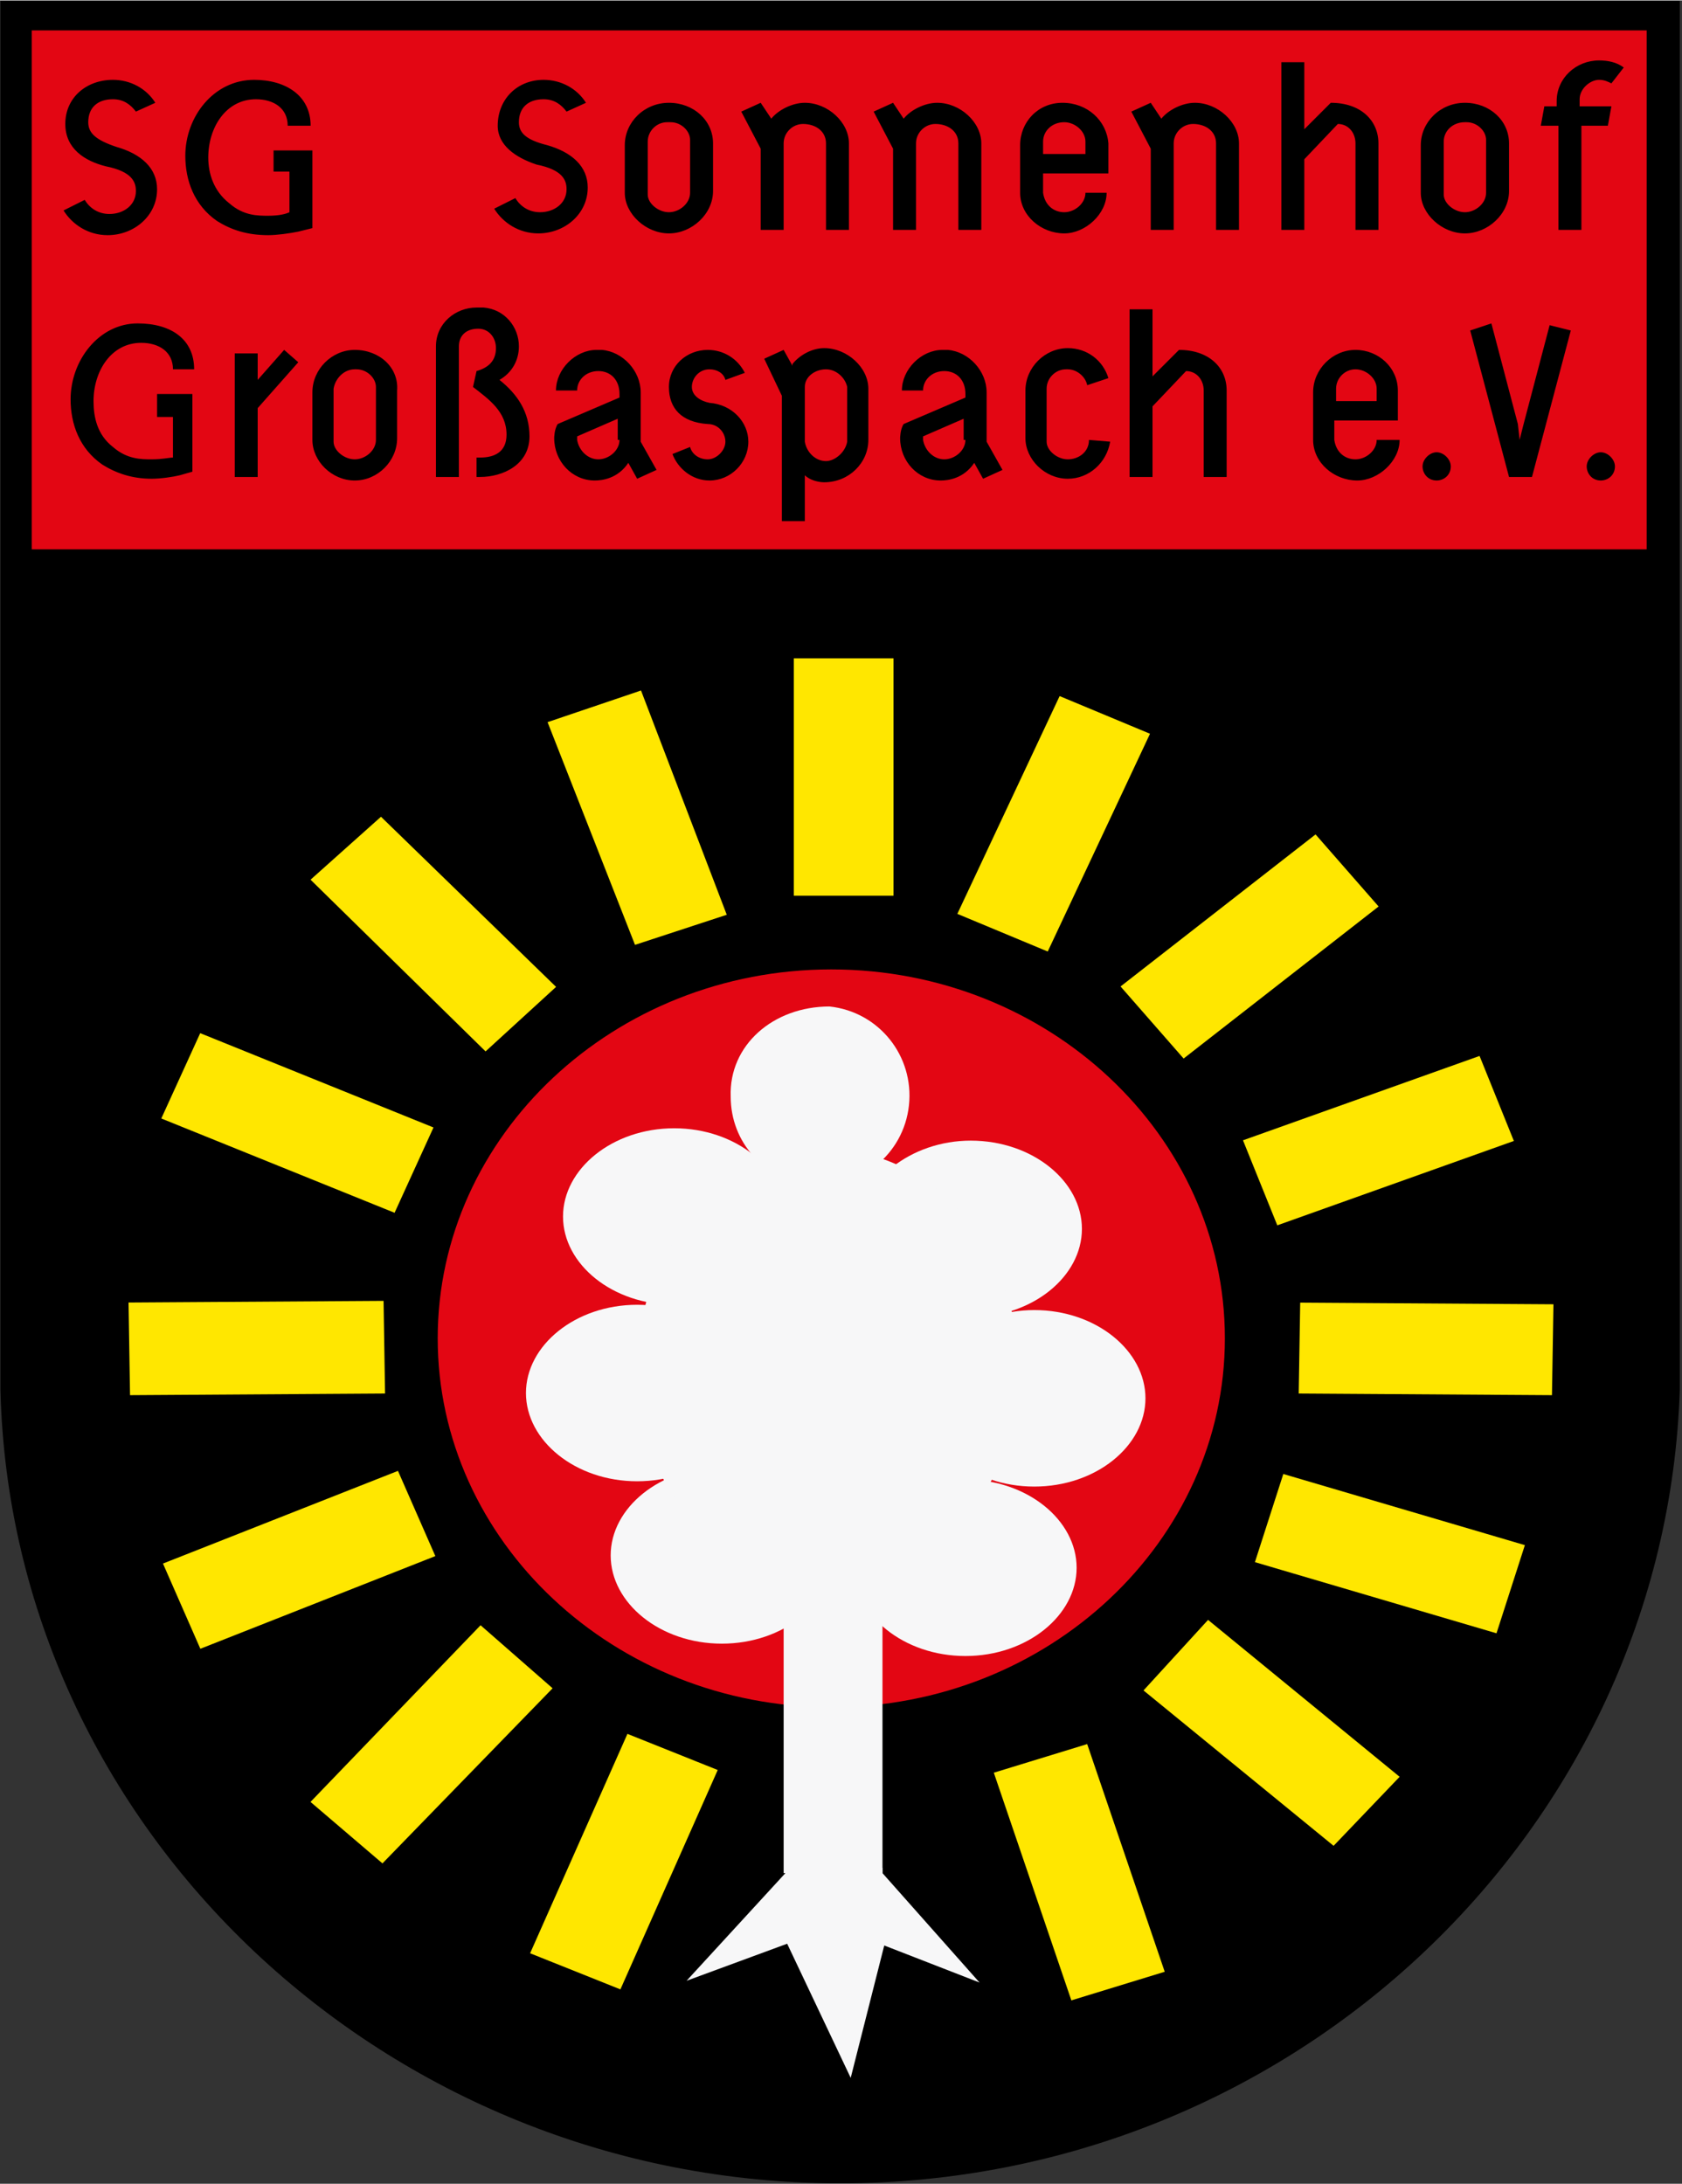 <svg enable-background="new 0 0 95.3 123.7" height="360.348" viewBox="0 0 95.3 123.7" width="277.509" xmlns="http://www.w3.org/2000/svg"><rect x="0" y="0" width="95.3" height="123.7" fill="#333333" stroke="none"/><path d="m.5.5v78.2c.6 24.7 21.7 44.5 47.1 44.5 25.5 0 46.3-19.9 47.1-44.5v-1.4-1.6-75.2z" stroke="#000" stroke-miterlimit="2.613" stroke-width=".951"/><path d="m47.1 54.9c12.3 0 22.3 9.4 22.3 20.9s-10 20.9-22.3 20.9-22.3-9.4-22.3-20.9 10-20.9 22.3-20.9z" fill="#e30613"/><g fill="#ffe700" stroke="#000" stroke-miterlimit="2.613" stroke-width=".951"><path d="m44.5 36.8h6.6v14.4h-6.6z"/><path d="m22.8 82.7 2.5 5.7-14.2 5.6-2.5-5.7z"/><path d="m27.2 91.4 4.8 4.2-10.3 10.6-4.8-4.1z"/><path d="m59.8 38.8 6 2.5-6.2 13.2-6-2.5z"/><path d="m84.1 59.2 2.3 5.7-14.3 5.1-2.3-5.7z"/><path d="m74.6 46.6 4.2 4.8-11.8 9.2-4.2-4.8z"/><path d="m55.7 100.1 6.2-1.9 4.7 13.8-6.2 1.9z"/><path d="m64.1 95.8 4.3-4.7 11.6 9.5-4.4 4.6z"/><path d="m70.5 88.8 1.9-5.9 14.6 4.3-1.9 5.9z"/><path d="m73.1 79.4.1-6.1 15.3.1-.1 6.1z"/><path d="m35.3 97.6 6 2.4-5.9 13.3-6-2.4z"/><path d="m30.4 40.6 6.2-2.1 5.2 13.6-6.1 2z"/><path d="m16.9 49.8 4.7-4.2 10.6 10.3-4.7 4.3z"/><path d="m8.5 63.6 2.6-5.7 14.1 5.7-2.6 5.7z"/><path d="m6.9 79.5-.1-6.2 15.4-.1.1 6.2z"/></g><path d="m44.4 89.9h5.6v16.2h-5.6z" fill="#f7f7f8"/><path d="m47 57c2.8.3 4.8 2.8 4.5 5.6s-2.8 4.8-5.6 4.5c-2.6-.3-4.5-2.4-4.5-5-.1-2.9 2.4-5.1 5.6-5.1z" fill="#f7f7f8"/><path d="m38.2 63.9c3.5 0 6.3 2.3 6.3 5 0 2.8-2.8 5-6.3 5s-6.3-2.3-6.3-5 2.8-5 6.3-5z" fill="#f7f7f8"/><path d="m58.6 74.2c3.5 0 6.3 2.3 6.3 5s-2.8 5-6.3 5-6.3-2.3-6.3-5 2.9-5 6.3-5z" fill="#f7f7f8"/><path d="m55 64.6c3.5 0 6.3 2.3 6.3 5s-2.8 5-6.3 5-6.3-2.3-6.3-5 2.9-5 6.3-5z" fill="#f7f7f8"/><path d="m54.7 83.8c3.5 0 6.3 2.3 6.3 5s-2.8 5-6.3 5-6.3-2.3-6.3-5 2.9-5 6.3-5z" fill="#f7f7f8"/><path d="m36.1 73.9c3.5 0 6.3 2.3 6.3 5s-2.8 5-6.3 5-6.3-2.3-6.3-5 2.8-5 6.3-5z" fill="#f7f7f8"/><path d="m40.9 83.1c3.5 0 6.3 2.3 6.3 5s-2.8 5-6.3 5-6.3-2.3-6.3-5 2.8-5 6.3-5z" fill="#f7f7f8"/><path d="m46.9 65.1c5.9 0 10.8 5.6 10.8 12.4s-4.8 12.4-10.8 12.4-10.8-5.6-10.8-12.4 4.9-12.4 10.8-12.4z" fill="#f7f7f8"/><path d="m47.1 89.1c1.8 0 3.2.9 3.2 2s-1.4 2-3.2 2-3.2-.9-3.2-2 1.4-2 3.2-2z" fill="#f7f7f8"/><path d="m44.5 106.1-5.6 6.1 5.7-2.1 3.6 7.6 1.9-7.5 5.4 2.1-5.5-6.2z" fill="#f7f7f8"/><path d="m44.5 105.8h5.5v.7h-5.5z" fill="#f7f7f8"/><path clip-rule="evenodd" d="m89.9 26.4c0 .4.3.8.8.8.4 0 .8-.3.8-.8 0-.4-.4-.8-.8-.8s-.8.4-.8.8zm-2.1-8-1.5 5.7-.2.8-.1-.9-1.5-5.7-1.2.4 2.2 8.3h1.3l2.2-8.3zm-7.2 8c0 .4.3.8.8.8.4 0 .8-.3.8-.8 0-.4-.4-.8-.8-.8s-.8.4-.8.8zm-3.8-5.5c.6 0 1.2.5 1.2 1.1v.7h-2.3v-.7c0-.6.5-1.1 1.1-1.1zm0-1.1c-1.3 0-2.4 1.1-2.4 2.4v2.7c0 1.3 1.2 2.3 2.5 2.3 1.2 0 2.4-1.1 2.4-2.3h-1.3c0 .6-.6 1.1-1.2 1.1s-1.1-.4-1.2-1.1v-1.1h3.6v-1.7c0-1.3-1.1-2.3-2.4-2.3zm-10 0-1.5 1.5v-3.8h-1.3v9.5h1.3v-4l1.9-2c.6 0 1 .5 1 1.1v4.9h1.3v-4.9c0-1.3-1-2.3-2.7-2.3zm-5.1 5.1c0 .7-.6 1.1-1.2 1.1s-1.2-.5-1.2-1v-3c0-.6.5-1.1 1.1-1.1h.1c.5 0 1 .4 1.1.9l1.2-.4c-.3-1-1.2-1.7-2.3-1.7-1.3 0-2.4 1.1-2.4 2.4v2.7c0 1.2 1.1 2.3 2.4 2.3 1.2 0 2.2-.9 2.4-2.1zm-7 0c0 .6-.6 1.1-1.2 1.1s-1.1-.5-1.2-1.1c0-.1 0-.2 0-.2l2.3-1v1.2zm-3.7-.1c0 1.3 1 2.4 2.3 2.4.4 0 1.3-.1 1.9-1l.5.9 1.1-.5-.9-1.6v-2.8c0-1.2-1-2.3-2.2-2.4h-.3c-1.2 0-2.3 1.1-2.3 2.3h1.2c0-.6.5-1.1 1.2-1.1s1.2.5 1.2 1.3v.2l-3.5 1.5c-.2.3-.2.8-.2.8zm-4.2 1.3c-.6 0-1.1-.5-1.2-1.1v-3.1c0-.6.6-1 1.2-1s1.1.5 1.2 1v3.1c-.1.6-.7 1.1-1.2 1.1zm-2.4-6.3-1.1.5 1 2.1v7.1h1.3v-2.6c.3.3.8.4 1.1.4 1.4 0 2.5-1.1 2.5-2.4v-2.9c0-1.2-1.2-2.3-2.5-2.3-.7 0-1.4.4-1.8.9v.1zm-6.3 5.9c.3.8 1.1 1.5 2.1 1.5 1.2 0 2.2-1 2.2-2.2 0-1.1-.9-2.1-2.2-2.2-.5-.1-1-.4-1-.9s.4-1 1-1c.4 0 .8.2.9.6l1.1-.4c-.4-.8-1.2-1.3-2.1-1.3-1.2 0-2.2.9-2.2 2.1s.7 2 2.2 2.1c.6 0 1 .5 1 1s-.5 1-1 1-.9-.3-1-.7zm-3-.8c0 .6-.6 1.1-1.2 1.1s-1.1-.5-1.2-1.1c0-.1 0-.2 0-.2l2.3-1v1.2zm-3.7-.1c0 1.3 1 2.4 2.3 2.4.4 0 1.3-.1 1.9-1l.5.9 1.1-.5-.9-1.6v-2.8c0-1.2-1-2.3-2.2-2.4h-.3c-1.2 0-2.3 1.1-2.3 2.3h1.2c0-.6.5-1.1 1.2-1.1s1.2.5 1.2 1.3v.2l-3.5 1.5c-.2.3-.2.8-.2.8zm-4.4-7.4c-1.2 0-2.3.9-2.3 2.2v7.4h1.3v-7.4c0-.6.4-1 1.1-1 .6 0 1 .5 1 1.1 0 .7-.4 1.1-1.1 1.3l-.2.9c.9.7 1.9 1.4 1.9 2.7 0 1-.7 1.3-1.5 1.3h-.2v1.1h.2c1.3 0 2.8-.7 2.8-2.3 0-1.4-.7-2.4-1.7-3.2.7-.4 1.1-1.1 1.1-1.9 0-1.1-.8-2.1-2-2.2zm-6.9 3.5h.1c.6 0 1.1.5 1.1 1v3c0 .6-.6 1.1-1.2 1.1s-1.2-.5-1.2-1v-3c.1-.6.6-1.1 1.2-1.1zm0-1.1c-1.3 0-2.4 1.1-2.4 2.4v2.7c0 1.2 1.1 2.3 2.4 2.3s2.4-1.1 2.4-2.4v-2.7c.1-1.3-1-2.3-2.4-2.3zm-4 0-1.5 1.7v-1.5h-1.3v7h1.3v-3.9l2.3-2.6zm-7.2 3.8h.9v2.3c-.2 0-.6.1-1.2.1s-1.4 0-2.2-.7c-.9-.7-1.1-1.7-1.1-2.6 0-1.7 1-3.3 2.7-3.3 1 0 1.8.5 1.8 1.5h1.2c0-1.7-1.3-2.6-3.2-2.6-2.2 0-3.8 2.1-3.8 4.3 0 1.4.5 2.8 1.8 3.7.8.5 1.7.8 2.8.8.5 0 1.2-.1 1.6-.2l.7-.2v-4.4h-2zm78.4-16.5h1v5.9h1.3v-5.9h1.5l.2-1.1h-1.8v-.4c0-.6.6-1.1 1.1-1.1.3 0 .5.1.7.2l.7-.9c-.4-.3-.9-.4-1.4-.4-1.3 0-2.4 1-2.4 2.3v.3h-.7zm-4.3-.2h.1c.6 0 1.1.5 1.1 1v3c0 .6-.6 1.1-1.2 1.1s-1.2-.5-1.2-1v-3c0-.6.5-1.1 1.2-1.1zm0-1.1c-1.4 0-2.5 1.1-2.5 2.4v2.7c0 1.2 1.2 2.3 2.5 2.3s2.5-1.1 2.5-2.4v-2.7c0-1.3-1.1-2.3-2.5-2.3zm-7.6 0-1.5 1.5v-3.8h-1.3v9.5h1.3v-4l1.9-2c.6 0 1 .5 1 1.1v4.9h1.3v-4.9c0-1.3-1-2.3-2.7-2.3zm-10.2 0-1.1.5 1.1 2.1v4.6h1.3v-4.9c0-.6.5-1.1 1.1-1.1.7 0 1.3.4 1.3 1.1v4.9h1.3v-4.9c0-1.2-1.2-2.3-2.5-2.3-.7 0-1.5.4-1.9.9zm-4.9 1.1c.6 0 1.2.5 1.2 1.1v.7h-2.4v-.7c0-.6.5-1.1 1.2-1.1zm-.1-1.1c-1.4 0-2.4 1.1-2.4 2.4v2.7c0 1.3 1.2 2.3 2.5 2.3 1.2 0 2.4-1.1 2.4-2.3h-1.2c0 .6-.6 1.1-1.2 1.1s-1.1-.4-1.2-1.1v-1.1h3.7v-1.7c-.1-1.3-1.2-2.3-2.6-2.3zm-9.6 0-1.1.5 1.1 2.1v4.6h1.3v-4.9c0-.6.5-1.1 1.1-1.1.7 0 1.3.4 1.3 1.1v4.9h1.3v-4.9c0-1.2-1.2-2.3-2.5-2.3-.7 0-1.5.4-1.9.9zm-7.5 0-1.1.5 1.1 2.1v4.6h1.3v-4.9c0-.6.5-1.1 1.1-1.1.7 0 1.3.4 1.3 1.1v4.9h1.3v-4.9c0-1.2-1.2-2.3-2.5-2.3-.7 0-1.5.4-1.9.9zm-5.3 1.1h.2c.6 0 1.1.5 1.1 1v3c0 .6-.6 1.1-1.2 1.1s-1.2-.5-1.2-1v-3c0-.6.5-1.1 1.1-1.1zm.1-1.1c-1.4 0-2.5 1.1-2.5 2.4v2.7c0 1.2 1.2 2.3 2.5 2.3s2.5-1.1 2.5-2.4v-2.7c0-1.3-1.1-2.3-2.5-2.3zm-7.5 3.5c1.5.3 1.7.9 1.7 1.4 0 .8-.7 1.3-1.5 1.3-.6 0-1.1-.3-1.4-.8l-1.2.6c.5.8 1.4 1.4 2.5 1.4 1.5 0 2.8-1.1 2.8-2.6 0-1.2-.9-2-2.3-2.4-1.2-.3-1.6-.7-1.6-1.3 0-.8.5-1.3 1.4-1.3.6 0 1 .3 1.3.7l1.1-.5c-.5-.8-1.4-1.3-2.4-1.3-1.5 0-2.6 1.1-2.6 2.6 0 1.1 1 1.8 2.2 2.2zm-14.9.4h.9v2.3c-.2.1-.6.2-1.2.2s-1.4 0-2.2-.7c-.9-.7-1.2-1.7-1.2-2.6 0-1.7 1-3.3 2.7-3.3 1 0 1.8.5 1.8 1.5h1.3c0-1.7-1.4-2.6-3.2-2.6-2.3 0-3.9 2.1-3.9 4.3 0 1.4.5 2.8 1.8 3.7.8.5 1.7.8 2.9.8.5 0 1.2-.1 1.7-.2l.8-.2v-4.4h-2.2zm-9.5-.3c1.5.3 1.7.9 1.7 1.4 0 .8-.7 1.3-1.5 1.3-.6 0-1.1-.3-1.4-.8l-1.2.6c.5.8 1.4 1.4 2.5 1.4 1.5 0 2.8-1.1 2.8-2.6 0-1.2-.9-2-2.3-2.4-1.2-.4-1.6-.8-1.6-1.4 0-.8.5-1.3 1.4-1.3.6 0 1 .3 1.3.7l1.1-.5c-.5-.8-1.4-1.3-2.4-1.3-1.5 0-2.7 1-2.7 2.5 0 1.4 1.1 2.1 2.3 2.4zm-4.2-7.7h91.5v29.4h-91.5z" fill="#e30613" fill-rule="evenodd"/></svg>